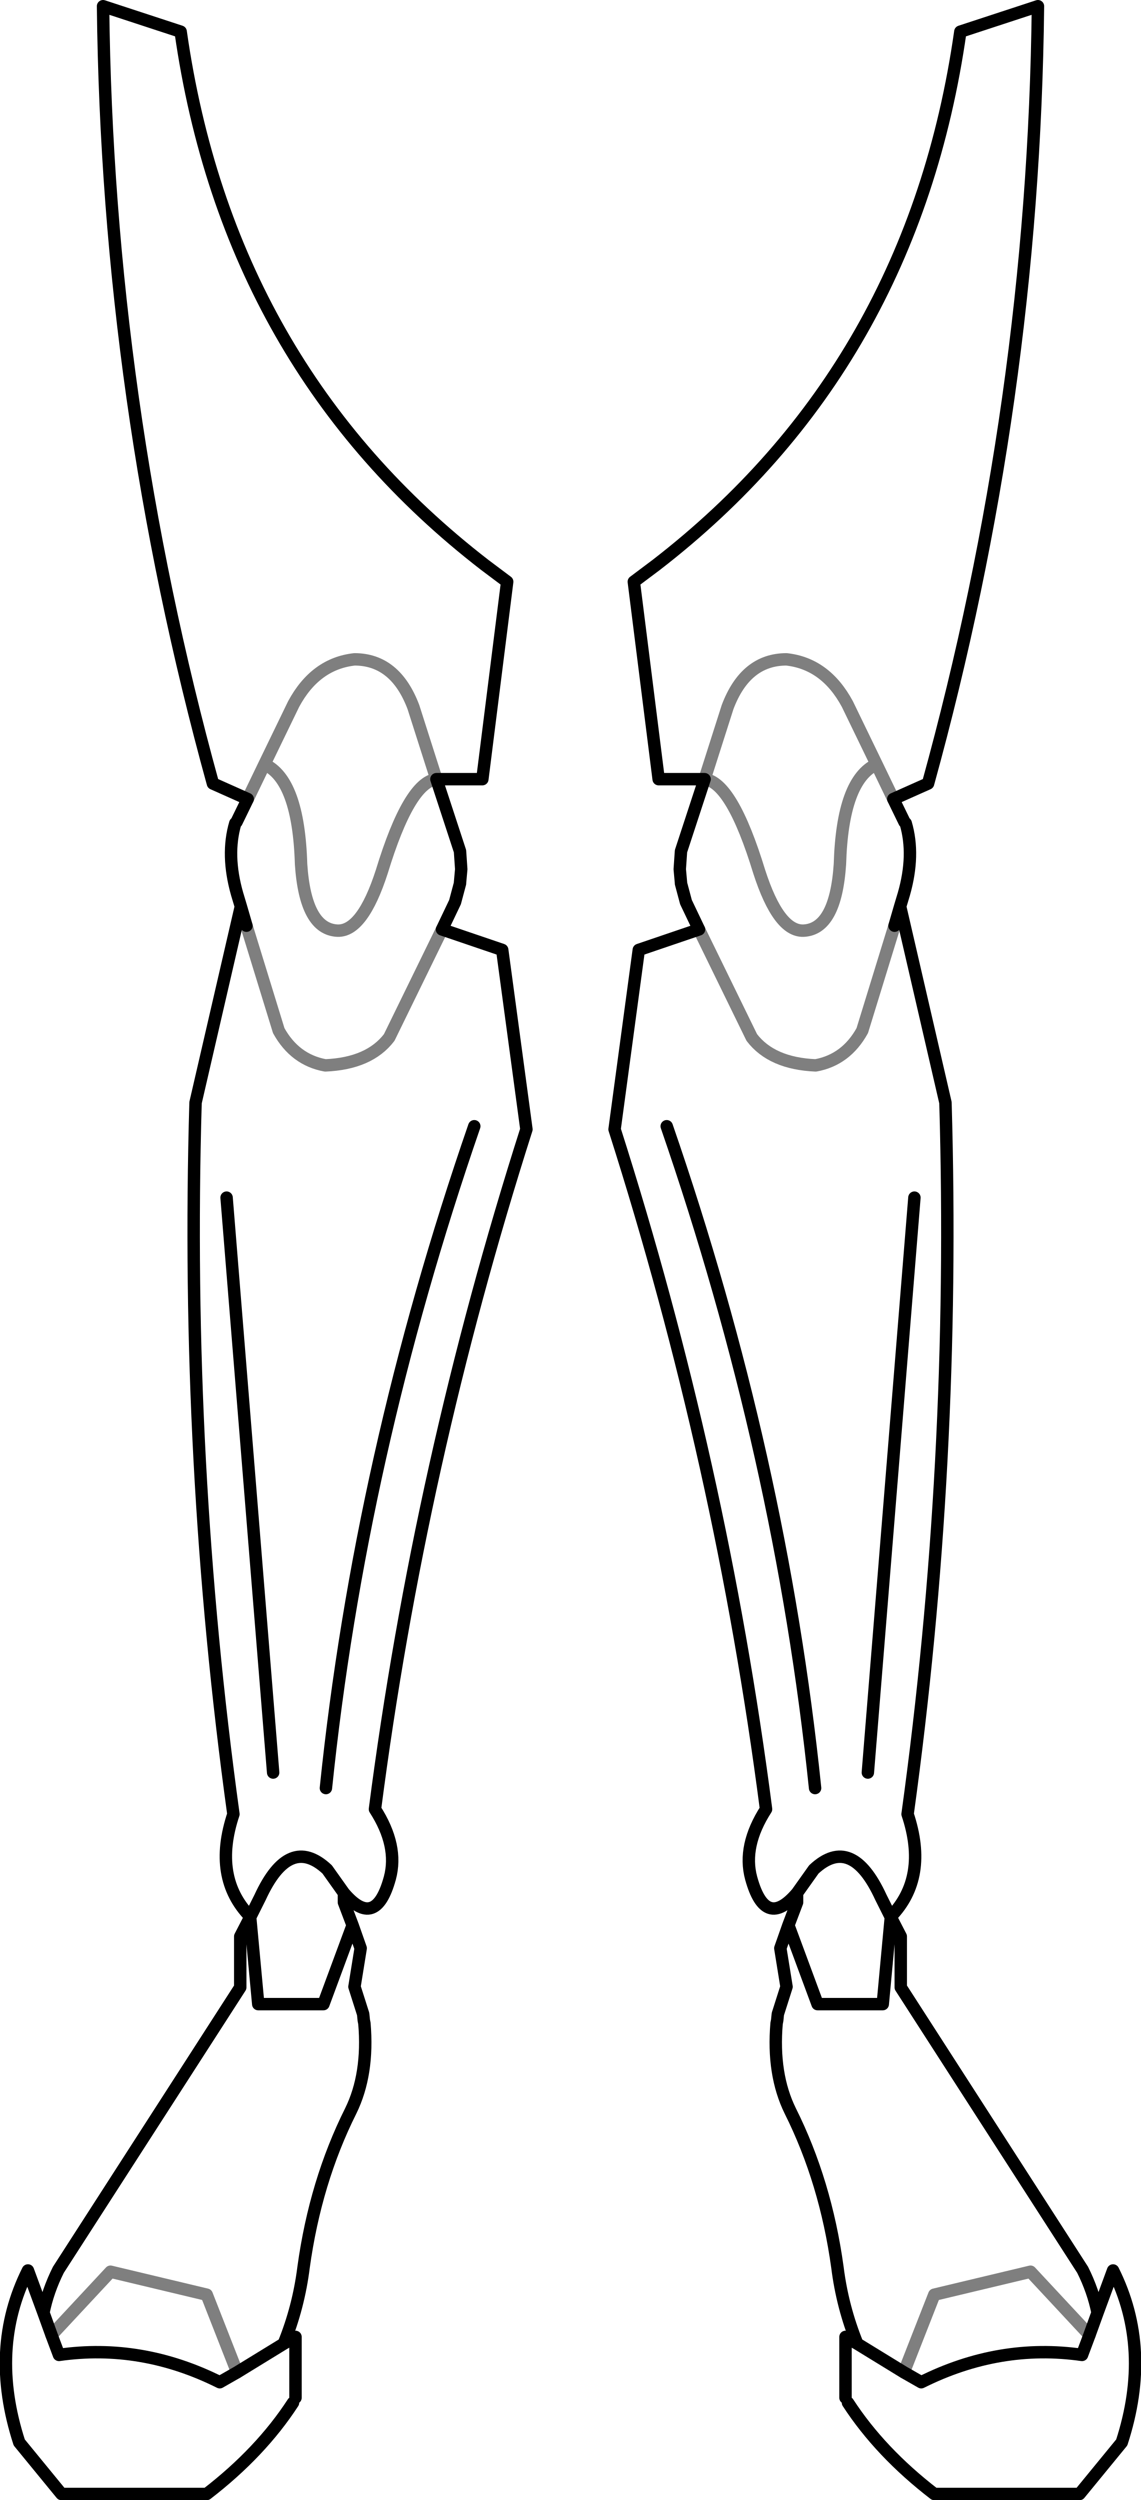 <?xml version="1.0" encoding="UTF-8" standalone="no"?>
<svg xmlns:xlink="http://www.w3.org/1999/xlink" height="201.35px" width="91.9px" xmlns="http://www.w3.org/2000/svg">
  <g transform="matrix(1.0, 0.0, 0.0, 1.0, -353.9, -354.4)">
    <path d="M389.05 417.15 L392.75 417.15 394.75 401.25 392.95 399.9 Q372.3 383.95 368.45 356.95 L362.2 354.9 Q362.55 386.7 371.05 417.5 L373.85 418.75 372.95 420.6 372.85 420.7 Q372.1 423.25 373.0 426.4 L373.3 427.4 373.75 428.95 M389.05 417.15 L390.95 422.95 391.05 424.4 390.95 425.5 390.95 425.55 390.55 427.05 389.5 429.25 394.35 430.9 396.3 445.35 Q387.7 472.3 384.1 500.1 386.0 503.05 385.3 505.65 384.15 509.85 381.6 506.85 L381.6 507.6 382.3 509.45 382.95 511.3 382.45 514.4 383.15 516.6 383.2 517.1 383.25 517.35 Q383.6 521.45 382.15 524.4 379.3 530.1 378.35 537.0 377.95 540.2 376.75 543.15 L377.7 542.6 377.7 547.5 M422.0 547.5 L422.0 542.6 422.95 543.15 Q421.75 540.2 421.35 537.0 420.4 530.1 417.55 524.4 416.1 521.45 416.45 517.35 L416.5 517.1 416.55 516.6 417.25 514.4 416.75 511.3 417.4 509.45 418.1 507.6 418.1 506.85 Q415.55 509.85 414.4 505.65 413.7 503.05 415.6 500.1 412.0 472.3 403.4 445.35 L405.35 430.9 410.2 429.25 409.15 427.05 408.75 425.55 408.75 425.5 408.65 424.4 408.75 422.95 410.65 417.15 406.95 417.15 404.95 401.25 406.75 399.9 Q427.4 383.95 431.25 356.95 L437.5 354.9 Q437.15 386.7 428.65 417.5 L425.85 418.75 426.75 420.6 426.85 420.7 Q427.6 423.25 426.7 426.4 L426.4 427.4 430.05 443.2 Q430.9 472.25 427.0 500.5 428.7 505.6 425.65 508.75 L425.65 508.8 426.45 510.35 426.45 514.45 441.1 537.2 Q441.95 538.9 442.3 540.65 L443.55 537.25 Q446.7 543.55 444.25 551.1 L440.85 555.25 429.15 555.25 Q424.8 551.9 422.2 547.9 M426.4 427.4 L425.95 428.95 M373.3 427.4 L369.65 443.2 Q368.8 472.25 372.7 500.5 371.0 505.6 374.05 508.75 L374.05 508.8 374.85 507.2 Q377.2 502.1 380.25 504.95 L381.6 506.85 M382.3 509.45 L379.95 515.8 374.7 515.8 374.05 508.8 373.25 510.35 373.25 514.45 358.6 537.2 Q357.75 538.9 357.4 540.65 L358.05 542.45 358.65 544.05 Q365.3 543.1 371.6 546.25 L373.0 545.45 376.75 543.15 M357.4 540.65 L356.15 537.25 Q353.0 543.55 355.45 551.1 L358.85 555.25 370.55 555.25 Q374.9 551.9 377.5 547.9 M417.4 509.45 L419.75 515.8 425.0 515.8 425.65 508.8 424.85 507.2 Q422.5 502.1 419.45 504.95 L418.1 506.85 M442.3 540.65 L441.65 542.45 441.05 544.05 Q434.4 543.1 428.1 546.25 L426.7 545.45 422.95 543.15 M423.8 497.15 L427.55 450.85 M419.55 498.4 Q416.8 471.75 407.6 445.1 M380.15 498.4 Q382.9 471.75 392.1 445.1 M375.9 497.15 L372.15 450.85" fill="none" stroke="#000000" stroke-linecap="round" stroke-linejoin="round" stroke-width="1.0"/>
    <path d="M373.85 418.75 L375.2 415.95 377.55 411.1 Q379.3 407.85 382.45 407.5 385.75 407.5 387.2 411.35 L389.05 417.15 Q386.85 417.4 384.65 424.6 383.1 429.4 381.1 429.35 378.5 429.25 378.15 424.0 377.95 417.2 375.2 415.95 M422.15 411.1 Q420.4 407.85 417.25 407.5 413.95 407.5 412.5 411.35 L410.65 417.15 Q412.85 417.4 415.05 424.6 416.6 429.4 418.6 429.35 421.2 429.25 421.55 424.0 421.75 417.2 424.5 415.95 L422.15 411.1 M425.95 428.95 L423.35 437.4 Q422.05 439.75 419.6 440.2 416.05 440.05 414.45 437.95 L410.2 429.25 M425.85 418.75 L424.5 415.95 M373.75 428.95 L376.35 437.4 Q377.65 439.75 380.1 440.2 383.65 440.05 385.25 437.95 L389.5 429.25 M358.05 542.45 L362.8 537.35 370.55 539.2 373.0 545.45 M441.65 542.45 L436.9 537.35 429.15 539.2 426.7 545.45" fill="none" stroke="#000000" stroke-linecap="round" stroke-linejoin="round" stroke-opacity="0.502" stroke-width="1.0"/>
  </g>
</svg>

